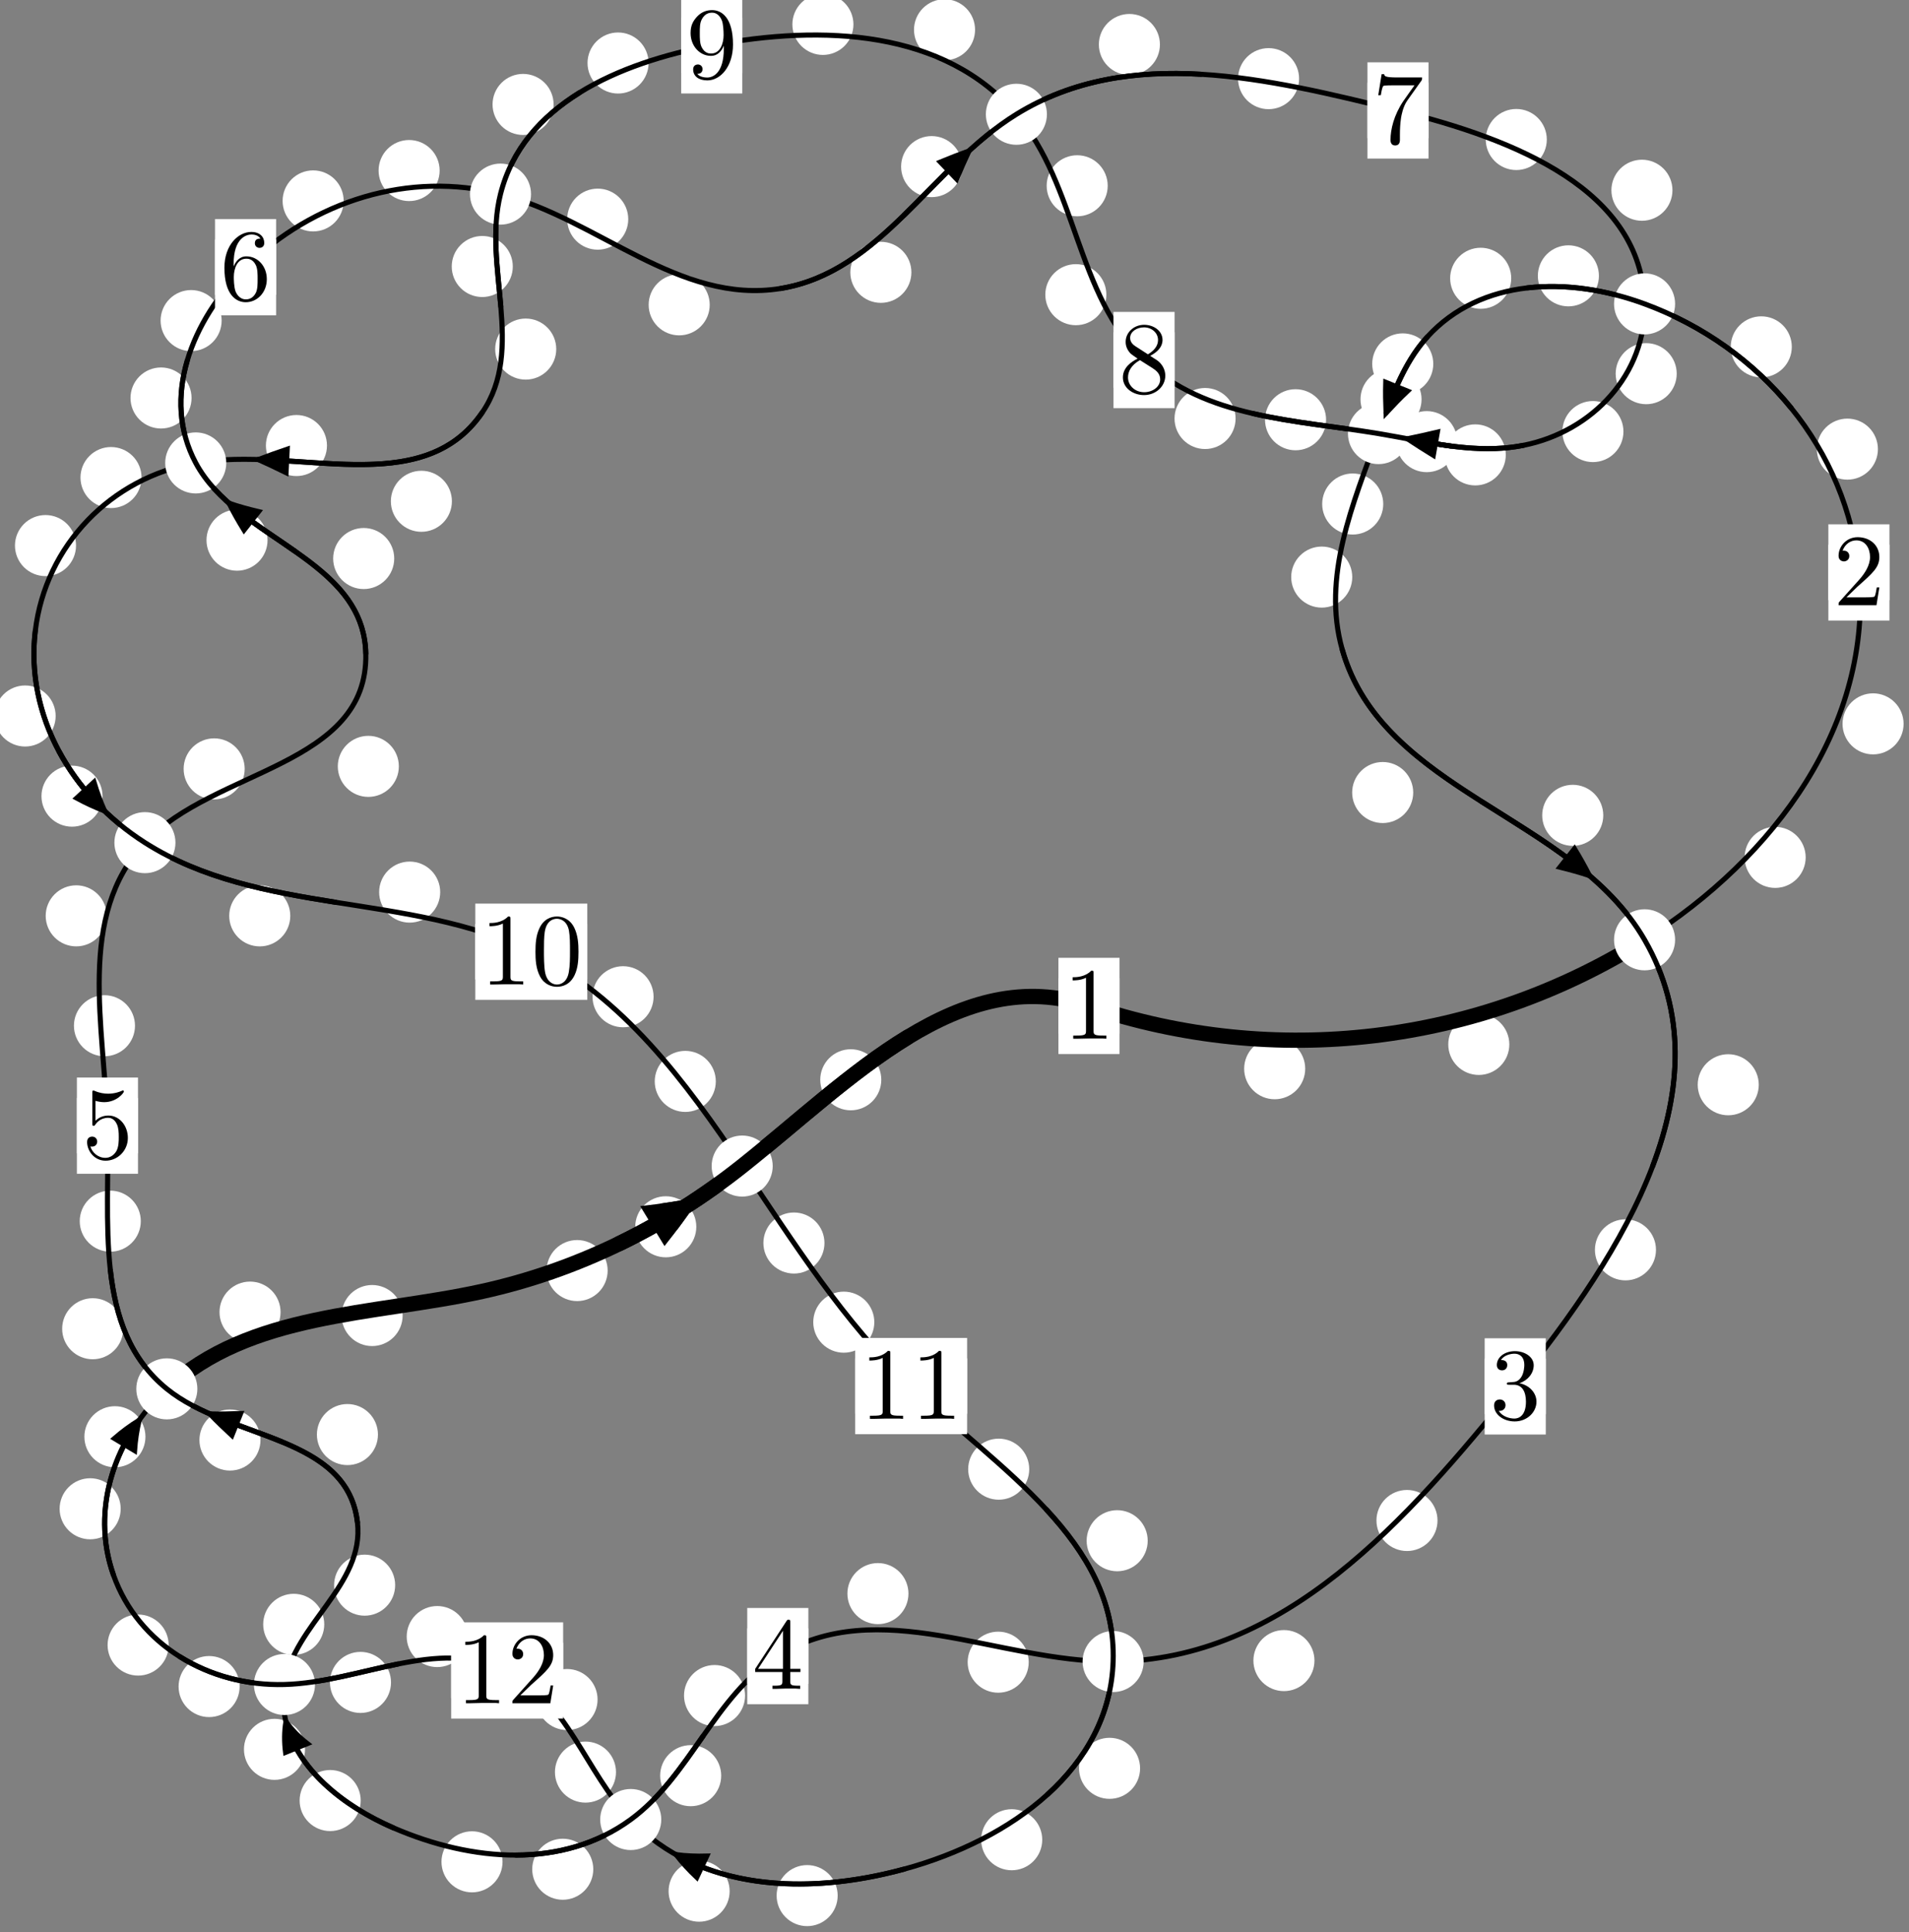 <?xml version="1.0"?>
<!-- Created by MetaPost 1.999 on 2021.07.06:0010 -->
<svg version="1.1" xmlns="http://www.w3.org/2000/svg" xmlns:xlink="http://www.w3.org/1999/xlink" width="186.887" height="189.155" viewBox="0 0 186.887 189.155">
<rect x="0" y="0" width="186.887" height="189.155" fill="#808080" stroke="none"/>
<!-- Original BoundingBox: -161.529099 -96.555176 25.357697 92.600098 -->
  <defs>
    <g transform="scale(0.01,0.01)" id="GLYPHcmr10_48">
      <path style="fill-rule: evenodd;" d="M460 -320C460 -400,455 -480,420 -554C374 -650,292 -666,250 -666C190 -666,117 -640,76 -547C44 -478,39 -400,39 -320C39 -245,43 -155,84 -79C127 2,200 22,249 22C303 22,379 1,423 -94C455 -163,460 -241,460 -320M249 -0C210 -0,151 -25,133 -121C122 -181,122 -273,122 -332C122 -396,122 -462,130 -516C149 -635,224 -644,249 -644C282 -644,348 -626,367 -527C377 -471,377 -395,377 -332C377 -257,377 -189,366 -125C351 -30,294 -0,249 -0"></path>
    </g>
    <g transform="scale(0.01,0.01)" id="GLYPHcmr10_49">
      <path style="fill-rule: evenodd;" d="M294 -640C294 -664,294 -666,271 -666C209 -602,121 -602,89 -602L89 -571C109 -571,168 -571,220 -597L220 -79C220 -43,217 -31,127 -31L95 -31L95 -0L257 -0L130 -3L217 -3L257 -3L297 -3L384 -3L419 -0L419 -31L387 -31C297 -31,294 -42,294 -79"></path>
    </g>
    <g transform="scale(0.01,0.01)" id="GLYPHcmr10_50">
      <path style="fill-rule: evenodd;" d="M127 -77L233 -180C389 -318,449 -372,449 -472C449 -586,359 -666,237 -666C124 -666,50 -574,50 -485C50 -429,100 -429,103 -429C120 -429,155 -441,155 -482C155 -508,137 -534,102 -534C94 -534,92 -534,89 -533C112 -598,166 -635,224 -635C315 -635,358 -554,358 -472C358 -392,308 -313,253 -251L61 -37C50 -26,50 -24,50 -0L421 -0L449 -174L424 -174C419 -144,412 -100,402 -85C395 -77,329 -77,307 -77"></path>
    </g>
    <g transform="scale(0.01,0.01)" id="GLYPHcmr10_51">
      <path style="fill-rule: evenodd;" d="M290 -352C372 -379,430 -449,430 -528C430 -610,342 -666,246 -666C145 -666,69 -606,69 -530C69 -497,91 -478,120 -478C151 -478,171 -500,171 -529C171 -579,124 -579,109 -579C140 -628,206 -641,242 -641C283 -641,338 -619,338 -529C338 -517,336 -459,310 -415C280 -367,246 -364,221 -363C213 -362,189 -360,182 -360C174 -359,167 -358,167 -348C167 -337,174 -337,191 -337L235 -337C317 -337,354 -269,354 -171C354 -35,285 -6,241 -6C198 -6,123 -23,88 -82C123 -77,154 -99,154 -137C154 -173,127 -193,98 -193C74 -193,42 -179,42 -135C42 -44,135 22,244 22C366 22,457 -69,457 -171C457 -253,394 -331,290 -352"></path>
    </g>
    <g transform="scale(0.01,0.01)" id="GLYPHcmr10_52">
      <path style="fill-rule: evenodd;" d="M294 -165L294 -78C294 -42,292 -31,218 -31L197 -31L197 -0L332 -0L238 -3L290 -3L332 -3L374 -3L427 -3L468 -0L468 -31L447 -31C373 -31,371 -42,371 -78L371 -165L471 -165L471 -196L371 -196L371 -651C371 -671,371 -677,355 -677C346 -677,343 -677,335 -665L28 -196L28 -165M300 -196L56 -196L300 -569"></path>
    </g>
    <g transform="scale(0.01,0.01)" id="GLYPHcmr10_53">
      <path style="fill-rule: evenodd;" d="M449 -201C449 -320,367 -420,259 -420C211 -420,168 -404,132 -369L132 -564C152 -558,185 -551,217 -551C340 -551,410 -642,410 -655C410 -661,407 -666,400 -666C399 -666,397 -666,392 -663C372 -654,323 -634,256 -634C216 -634,170 -641,123 -662C115 -665,113 -665,111 -665C101 -665,101 -657,101 -641L101 -345C101 -327,101 -319,115 -319C122 -319,124 -322,128 -328C139 -344,176 -398,257 -398C309 -398,334 -352,342 -334C358 -297,360 -258,360 -208C360 -173,360 -113,336 -71C312 -32,275 -6,229 -6C156 -6,99 -59,82 -118C85 -117,88 -116,99 -116C132 -116,149 -141,149 -165C149 -189,132 -214,99 -214C85 -214,50 -207,50 -161C50 -75,119 22,231 22C347 22,449 -74,449 -201"></path>
    </g>
    <g transform="scale(0.01,0.01)" id="GLYPHcmr10_54">
      <path style="fill-rule: evenodd;" d="M132 -328L132 -352C132 -605,256 -641,307 -641C331 -641,373 -635,395 -601C380 -601,340 -601,340 -556C340 -525,364 -510,386 -510C402 -510,432 -519,432 -558C432 -618,388 -666,305 -666C177 -666,42 -537,42 -316C42 -49,158 22,251 22C362 22,457 -72,457 -204C457 -331,368 -427,257 -427C189 -427,152 -376,132 -328M251 -6C188 -6,158 -66,152 -81C134 -128,134 -208,134 -226C134 -304,166 -404,256 -404C272 -404,318 -404,349 -342C367 -305,367 -254,367 -205C367 -157,367 -107,350 -71C320 -11,274 -6,251 -6"></path>
    </g>
    <g transform="scale(0.01,0.01)" id="GLYPHcmr10_55">
      <path style="fill-rule: evenodd;" d="M476 -609C485 -621,485 -623,485 -644L242 -644C120 -644,118 -657,114 -676L89 -676L56 -470L81 -470C84 -486,93 -549,106 -561C113 -567,191 -567,204 -567L411 -567C400 -551,321 -442,299 -409C209 -274,176 -135,176 -33C176 -23,176 22,222 22C268 22,268 -23,268 -33L268 -84C268 -139,271 -194,279 -248C283 -271,297 -357,341 -419"></path>
    </g>
    <g transform="scale(0.01,0.01)" id="GLYPHcmr10_56">
      <path style="fill-rule: evenodd;" d="M163 -457C117 -487,113 -521,113 -538C113 -599,178 -641,249 -641C322 -641,386 -589,386 -517C386 -460,347 -412,287 -377M309 -362C381 -399,430 -451,430 -517C430 -609,341 -666,250 -666C150 -666,69 -592,69 -499C69 -481,71 -436,113 -389C124 -377,161 -352,186 -335C128 -306,42 -250,42 -151C42 -45,144 22,249 22C362 22,457 -61,457 -168C457 -204,446 -249,408 -291C389 -312,373 -322,309 -362M209 -320L332 -242C360 -223,407 -193,407 -132C407 -58,332 -6,250 -6C164 -6,92 -68,92 -151C92 -209,124 -273,209 -320"></path>
    </g>
    <g transform="scale(0.01,0.01)" id="GLYPHcmr10_57">
      <path style="fill-rule: evenodd;" d="M367 -318L367 -286C367 -52,263 -6,205 -6C188 -6,134 -8,107 -42C151 -42,159 -71,159 -88C159 -119,135 -134,113 -134C97 -134,67 -125,67 -86C67 -19,121 22,206 22C335 22,457 -114,457 -329C457 -598,342 -666,253 -666C198 -666,149 -648,106 -603C65 -558,42 -516,42 -441C42 -316,130 -218,242 -218C303 -218,344 -260,367 -318M243 -241C227 -241,181 -241,150 -304C132 -341,132 -391,132 -440C132 -494,132 -541,153 -578C180 -628,218 -641,253 -641C299 -641,332 -607,349 -562C361 -530,365 -467,365 -421C365 -338,331 -241,243 -241"></path>
    </g>
  </defs>
  <path d="M127.778 104.621C127.778 103.828,127.463 103.068,126.902 102.508C126.342 101.947,125.582 101.632,124.789 101.632C123.996 101.632,123.236 101.947,122.676 102.508C122.115 103.068,121.8 103.828,121.8 104.621C121.8 105.414,122.115 106.174,122.676 106.734C123.236 107.295,123.996 107.61,124.789 107.61C125.582 107.61,126.342 107.295,126.902 106.734C127.463 106.174,127.778 105.414,127.778 104.621Z" style="fill: rgb(100%,100%,100%);stroke: none;"></path>
  <path d="M109.598 98.475C109.598 97.682,109.283 96.922,108.722 96.361C108.162 95.801,107.402 95.486,106.609 95.486C105.816 95.486,105.056 95.801,104.496 96.361C103.935 96.922,103.62 97.682,103.62 98.475C103.62 99.267,103.935 100.027,104.496 100.588C105.056 101.148,105.816 101.463,106.609 101.463C107.402 101.463,108.162 101.148,108.722 100.588C109.283 100.027,109.598 99.267,109.598 98.475Z" style="fill: rgb(100%,100%,100%);stroke: none;"></path>
  <path d="M176.772 83.932C176.772 83.139,176.457 82.379,175.897 81.819C175.336 81.258,174.576 80.943,173.784 80.943C172.991 80.943,172.231 81.258,171.67 81.819C171.11 82.379,170.795 83.139,170.795 83.932C170.795 84.725,171.11 85.485,171.67 86.045C172.231 86.606,172.991 86.921,173.784 86.921C174.576 86.921,175.336 86.606,175.897 86.045C176.457 85.485,176.772 84.725,176.772 83.932Z" style="fill: rgb(100%,100%,100%);stroke: none;"></path>
  <path d="M147.76 102.242C147.76 101.45,147.445 100.69,146.884 100.129C146.324 99.569,145.564 99.254,144.771 99.254C143.978 99.254,143.218 99.569,142.658 100.129C142.097 100.69,141.782 101.45,141.782 102.242C141.782 103.035,142.097 103.795,142.658 104.356C143.218 104.916,143.978 105.231,144.771 105.231C145.564 105.231,146.324 104.916,146.884 104.356C147.445 103.795,147.76 103.035,147.76 102.242Z" style="fill: rgb(100%,100%,100%);stroke: none;"></path>
  <path d="M183.844 43.967C183.844 43.175,183.529 42.415,182.969 41.854C182.408 41.294,181.648 40.979,180.856 40.979C180.063 40.979,179.303 41.294,178.742 41.854C178.182 42.415,177.867 43.175,177.867 43.967C177.867 44.76,178.182 45.52,178.742 46.081C179.303 46.641,180.063 46.956,180.856 46.956C181.648 46.956,182.408 46.641,182.969 46.081C183.529 45.52,183.844 44.76,183.844 43.967Z" style="fill: rgb(100%,100%,100%);stroke: none;"></path>
  <path d="M186.358 70.861C186.358 70.069,186.043 69.309,185.482 68.748C184.922 68.188,184.162 67.873,183.369 67.873C182.576 67.873,181.816 68.188,181.256 68.748C180.695 69.309,180.38 70.069,180.38 70.861C180.38 71.654,180.695 72.414,181.256 72.975C181.816 73.535,182.576 73.85,183.369 73.85C184.162 73.85,184.922 73.535,185.482 72.975C186.043 72.414,186.358 71.654,186.358 70.861Z" style="fill: rgb(100%,100%,100%);stroke: none;"></path>
  <path d="M156.531 27.003C156.531 26.21,156.216 25.45,155.655 24.889C155.095 24.329,154.335 24.014,153.542 24.014C152.749 24.014,151.989 24.329,151.429 24.889C150.868 25.45,150.553 26.21,150.553 27.003C150.553 27.795,150.868 28.556,151.429 29.116C151.989 29.677,152.749 29.991,153.542 29.991C154.335 29.991,155.095 29.677,155.655 29.116C156.216 28.556,156.531 27.795,156.531 27.003Z" style="fill: rgb(100%,100%,100%);stroke: none;"></path>
  <path d="M175.414 33.955C175.414 33.162,175.099 32.402,174.539 31.841C173.978 31.281,173.218 30.966,172.425 30.966C171.633 30.966,170.872 31.281,170.312 31.841C169.751 32.402,169.437 33.162,169.437 33.955C169.437 34.747,169.751 35.507,170.312 36.068C170.872 36.628,171.633 36.943,172.425 36.943C173.218 36.943,173.978 36.628,174.539 36.068C175.099 35.507,175.414 34.747,175.414 33.955Z" style="fill: rgb(100%,100%,100%);stroke: none;"></path>
  <path d="M140.315 35.623C140.315 34.831,140 34.07,139.439 33.51C138.879 32.949,138.119 32.634,137.326 32.634C136.533 32.634,135.773 32.949,135.213 33.51C134.652 34.07,134.337 34.831,134.337 35.623C134.337 36.416,134.652 37.176,135.213 37.737C135.773 38.297,136.533 38.612,137.326 38.612C138.119 38.612,138.879 38.297,139.439 37.737C140 37.176,140.315 36.416,140.315 35.623Z" style="fill: rgb(100%,100%,100%);stroke: none;"></path>
  <path d="M147.944 27.241C147.944 26.449,147.629 25.689,147.069 25.128C146.508 24.568,145.748 24.253,144.955 24.253C144.163 24.253,143.402 24.568,142.842 25.128C142.281 25.689,141.967 26.449,141.967 27.241C141.967 28.034,142.281 28.794,142.842 29.355C143.402 29.915,144.163 30.23,144.955 30.23C145.748 30.23,146.508 29.915,147.069 29.355C147.629 28.794,147.944 28.034,147.944 27.241Z" style="fill: rgb(100%,100%,100%);stroke: none;"></path>
  <path d="M135.417 49.339C135.417 48.546,135.102 47.786,134.542 47.226C133.981 46.665,133.221 46.35,132.428 46.35C131.636 46.35,130.875 46.665,130.315 47.226C129.754 47.786,129.439 48.546,129.439 49.339C129.439 50.132,129.754 50.892,130.315 51.452C130.875 52.013,131.636 52.328,132.428 52.328C133.221 52.328,133.981 52.013,134.542 51.452C135.102 50.892,135.417 50.132,135.417 49.339Z" style="fill: rgb(100%,100%,100%);stroke: none;"></path>
  <path d="M139.167 39.092C139.167 38.299,138.852 37.539,138.292 36.979C137.731 36.418,136.971 36.103,136.178 36.103C135.386 36.103,134.625 36.418,134.065 36.979C133.504 37.539,133.19 38.299,133.19 39.092C133.19 39.885,133.504 40.645,134.065 41.205C134.625 41.766,135.386 42.081,136.178 42.081C136.971 42.081,137.731 41.766,138.292 41.205C138.852 40.645,139.167 39.885,139.167 39.092Z" style="fill: rgb(100%,100%,100%);stroke: none;"></path>
  <path d="M138.351 77.583C138.351 76.791,138.036 76.03,137.476 75.47C136.916 74.909,136.155 74.595,135.363 74.595C134.57 74.595,133.81 74.909,133.249 75.47C132.689 76.03,132.374 76.791,132.374 77.583C132.374 78.376,132.689 79.136,133.249 79.697C133.81 80.257,134.57 80.572,135.363 80.572C136.155 80.572,136.916 80.257,137.476 79.697C138.036 79.136,138.351 78.376,138.351 77.583Z" style="fill: rgb(100%,100%,100%);stroke: none;"></path>
  <path d="M132.383 56.493C132.383 55.7,132.068 54.94,131.508 54.38C130.948 53.819,130.187 53.504,129.395 53.504C128.602 53.504,127.842 53.819,127.281 54.38C126.721 54.94,126.406 55.7,126.406 56.493C126.406 57.286,126.721 58.046,127.281 58.606C127.842 59.167,128.602 59.482,129.395 59.482C130.187 59.482,130.948 59.167,131.508 58.606C132.068 58.046,132.383 57.286,132.383 56.493Z" style="fill: rgb(100%,100%,100%);stroke: none;"></path>
  <path d="M172.179 106.19C172.179 105.398,171.864 104.638,171.304 104.077C170.743 103.517,169.983 103.202,169.19 103.202C168.398 103.202,167.638 103.517,167.077 104.077C166.517 104.638,166.202 105.398,166.202 106.19C166.202 106.983,166.517 107.743,167.077 108.304C167.638 108.864,168.398 109.179,169.19 109.179C169.983 109.179,170.743 108.864,171.304 108.304C171.864 107.743,172.179 106.983,172.179 106.19Z" style="fill: rgb(100%,100%,100%);stroke: none;"></path>
  <path d="M156.957 79.816C156.957 79.023,156.642 78.263,156.081 77.703C155.521 77.142,154.76 76.827,153.968 76.827C153.175 76.827,152.415 77.142,151.854 77.703C151.294 78.263,150.979 79.023,150.979 79.816C150.979 80.609,151.294 81.369,151.854 81.929C152.415 82.49,153.175 82.805,153.968 82.805C154.76 82.805,155.521 82.49,156.081 81.929C156.642 81.369,156.957 80.609,156.957 79.816Z" style="fill: rgb(100%,100%,100%);stroke: none;"></path>
  <path d="M140.729 148.846C140.729 148.053,140.414 147.293,139.854 146.732C139.293 146.172,138.533 145.857,137.74 145.857C136.948 145.857,136.187 146.172,135.627 146.732C135.066 147.293,134.752 148.053,134.752 148.846C134.752 149.638,135.066 150.398,135.627 150.959C136.187 151.519,136.948 151.834,137.74 151.834C138.533 151.834,139.293 151.519,139.854 150.959C140.414 150.398,140.729 149.638,140.729 148.846Z" style="fill: rgb(100%,100%,100%);stroke: none;"></path>
  <path d="M162.117 122.351C162.117 121.559,161.802 120.799,161.242 120.238C160.681 119.678,159.921 119.363,159.129 119.363C158.336 119.363,157.576 119.678,157.015 120.238C156.455 120.799,156.14 121.559,156.14 122.351C156.14 123.144,156.455 123.904,157.015 124.465C157.576 125.025,158.336 125.34,159.129 125.34C159.921 125.34,160.681 125.025,161.242 124.465C161.802 123.904,162.117 123.144,162.117 122.351Z" style="fill: rgb(100%,100%,100%);stroke: none;"></path>
  <path d="M100.71 162.716C100.71 161.924,100.395 161.163,99.834 160.603C99.274 160.043,98.514 159.728,97.721 159.728C96.928 159.728,96.168 160.043,95.608 160.603C95.047 161.163,94.732 161.924,94.732 162.716C94.732 163.509,95.047 164.269,95.608 164.83C96.168 165.39,96.928 165.705,97.721 165.705C98.514 165.705,99.274 165.39,99.834 164.83C100.395 164.269,100.71 163.509,100.71 162.716Z" style="fill: rgb(100%,100%,100%);stroke: none;"></path>
  <path d="M128.683 162.56C128.683 161.768,128.368 161.008,127.808 160.447C127.247 159.887,126.487 159.572,125.694 159.572C124.902 159.572,124.142 159.887,123.581 160.447C123.021 161.008,122.706 161.768,122.706 162.56C122.706 163.353,123.021 164.113,123.581 164.674C124.142 165.234,124.902 165.549,125.694 165.549C126.487 165.549,127.247 165.234,127.808 164.674C128.368 164.113,128.683 163.353,128.683 162.56Z" style="fill: rgb(100%,100%,100%);stroke: none;"></path>
  <path d="M72.941 165.983C72.941 165.19,72.626 164.43,72.066 163.87C71.506 163.309,70.745 162.994,69.953 162.994C69.16 162.994,68.4 163.309,67.839 163.87C67.279 164.43,66.964 165.19,66.964 165.983C66.964 166.776,67.279 167.536,67.839 168.096C68.4 168.657,69.16 168.972,69.953 168.972C70.745 168.972,71.506 168.657,72.066 168.096C72.626 167.536,72.941 166.776,72.941 165.983Z" style="fill: rgb(100%,100%,100%);stroke: none;"></path>
  <path d="M88.936 156.003C88.936 155.21,88.621 154.45,88.061 153.89C87.5 153.329,86.74 153.014,85.947 153.014C85.155 153.014,84.395 153.329,83.834 153.89C83.274 154.45,82.959 155.21,82.959 156.003C82.959 156.796,83.274 157.556,83.834 158.116C84.395 158.677,85.155 158.992,85.947 158.992C86.74 158.992,87.5 158.677,88.061 158.116C88.621 157.556,88.936 156.796,88.936 156.003Z" style="fill: rgb(100%,100%,100%);stroke: none;"></path>
  <path d="M58.081 182.986C58.081 182.193,57.767 181.433,57.206 180.872C56.646 180.312,55.885 179.997,55.093 179.997C54.3 179.997,53.54 180.312,52.979 180.872C52.419 181.433,52.104 182.193,52.104 182.986C52.104 183.778,52.419 184.538,52.979 185.099C53.54 185.659,54.3 185.974,55.093 185.974C55.885 185.974,56.646 185.659,57.206 185.099C57.767 184.538,58.081 183.778,58.081 182.986Z" style="fill: rgb(100%,100%,100%);stroke: none;"></path>
  <path d="M70.604 173.827C70.604 173.034,70.289 172.274,69.729 171.714C69.168 171.153,68.408 170.838,67.615 170.838C66.823 170.838,66.063 171.153,65.502 171.714C64.942 172.274,64.627 173.034,64.627 173.827C64.627 174.62,64.942 175.38,65.502 175.94C66.063 176.501,66.823 176.816,67.615 176.816C68.408 176.816,69.168 176.501,69.729 175.94C70.289 175.38,70.604 174.62,70.604 173.827Z" style="fill: rgb(100%,100%,100%);stroke: none;"></path>
  <path d="M35.311 176.261C35.311 175.468,34.996 174.708,34.436 174.148C33.875 173.587,33.115 173.272,32.322 173.272C31.53 173.272,30.769 173.587,30.209 174.148C29.648 174.708,29.333 175.468,29.333 176.261C29.333 177.054,29.648 177.814,30.209 178.374C30.769 178.935,31.53 179.25,32.322 179.25C33.115 179.25,33.875 178.935,34.436 178.374C34.996 177.814,35.311 177.054,35.311 176.261Z" style="fill: rgb(100%,100%,100%);stroke: none;"></path>
  <path d="M49.197 182.26C49.197 181.467,48.883 180.707,48.322 180.147C47.762 179.586,47.001 179.271,46.209 179.271C45.416 179.271,44.656 179.586,44.095 180.147C43.535 180.707,43.22 181.467,43.22 182.26C43.22 183.053,43.535 183.813,44.095 184.373C44.656 184.934,45.416 185.249,46.209 185.249C47.001 185.249,47.762 184.934,48.322 184.373C48.883 183.813,49.197 183.053,49.197 182.26Z" style="fill: rgb(100%,100%,100%);stroke: none;"></path>
  <path d="M31.744 159.011C31.744 158.218,31.429 157.458,30.868 156.898C30.308 156.337,29.547 156.022,28.755 156.022C27.962 156.022,27.202 156.337,26.641 156.898C26.081 157.458,25.766 158.218,25.766 159.011C25.766 159.804,26.081 160.564,26.641 161.124C27.202 161.685,27.962 162,28.755 162C29.547 162,30.308 161.685,30.868 161.124C31.429 160.564,31.744 159.804,31.744 159.011Z" style="fill: rgb(100%,100%,100%);stroke: none;"></path>
  <path d="M29.861 171.249C29.861 170.456,29.546 169.696,28.985 169.135C28.425 168.575,27.665 168.26,26.872 168.26C26.079 168.26,25.319 168.575,24.759 169.135C24.198 169.696,23.883 170.456,23.883 171.249C23.883 172.041,24.198 172.801,24.759 173.362C25.319 173.922,26.079 174.237,26.872 174.237C27.665 174.237,28.425 173.922,28.985 173.362C29.546 172.801,29.861 172.041,29.861 171.249Z" style="fill: rgb(100%,100%,100%);stroke: none;"></path>
  <path d="M37 140.434C37 139.642,36.685 138.881,36.125 138.321C35.564 137.761,34.804 137.446,34.011 137.446C33.219 137.446,32.458 137.761,31.898 138.321C31.338 138.881,31.023 139.642,31.023 140.434C31.023 141.227,31.338 141.987,31.898 142.548C32.458 143.108,33.219 143.423,34.011 143.423C34.804 143.423,35.564 143.108,36.125 142.548C36.685 141.987,37 141.227,37 140.434Z" style="fill: rgb(100%,100%,100%);stroke: none;"></path>
  <path d="M38.686 155.177C38.686 154.384,38.371 153.624,37.81 153.063C37.25 152.503,36.49 152.188,35.697 152.188C34.904 152.188,34.144 152.503,33.584 153.063C33.023 153.624,32.708 154.384,32.708 155.177C32.708 155.969,33.023 156.729,33.584 157.29C34.144 157.85,34.904 158.165,35.697 158.165C36.49 158.165,37.25 157.85,37.81 157.29C38.371 156.729,38.686 155.969,38.686 155.177Z" style="fill: rgb(100%,100%,100%);stroke: none;"></path>
  <path d="M12.064 130.075C12.064 129.282,11.749 128.522,11.188 127.961C10.628 127.401,9.868 127.086,9.075 127.086C8.282 127.086,7.522 127.401,6.962 127.961C6.401 128.522,6.086 129.282,6.086 130.075C6.086 130.867,6.401 131.627,6.962 132.188C7.522 132.748,8.282 133.063,9.075 133.063C9.868 133.063,10.628 132.748,11.188 132.188C11.749 131.627,12.064 130.867,12.064 130.075Z" style="fill: rgb(100%,100%,100%);stroke: none;"></path>
  <path d="M25.501 140.971C25.501 140.178,25.186 139.418,24.626 138.857C24.065 138.297,23.305 137.982,22.512 137.982C21.72 137.982,20.96 138.297,20.399 138.857C19.839 139.418,19.524 140.178,19.524 140.971C19.524 141.763,19.839 142.523,20.399 143.084C20.96 143.644,21.72 143.959,22.512 143.959C23.305 143.959,24.065 143.644,24.626 143.084C25.186 142.523,25.501 141.763,25.501 140.971Z" style="fill: rgb(100%,100%,100%);stroke: none;"></path>
  <path d="M13.216 100.412C13.216 99.62,12.901 98.86,12.341 98.299C11.78 97.739,11.02 97.424,10.227 97.424C9.434 97.424,8.674 97.739,8.114 98.299C7.553 98.86,7.238 99.62,7.238 100.412C7.238 101.205,7.553 101.965,8.114 102.526C8.674 103.086,9.434 103.401,10.227 103.401C11.02 103.401,11.78 103.086,12.341 102.526C12.901 101.965,13.216 101.205,13.216 100.412Z" style="fill: rgb(100%,100%,100%);stroke: none;"></path>
  <path d="M13.784 119.545C13.784 118.752,13.469 117.992,12.908 117.431C12.348 116.871,11.588 116.556,10.795 116.556C10.002 116.556,9.242 116.871,8.682 117.431C8.121 117.992,7.806 118.752,7.806 119.545C7.806 120.337,8.121 121.098,8.682 121.658C9.242 122.218,10.002 122.533,10.795 122.533C11.588 122.533,12.348 122.218,12.908 121.658C13.469 121.098,13.784 120.337,13.784 119.545Z" style="fill: rgb(100%,100%,100%);stroke: none;"></path>
  <path d="M23.954 75.268C23.954 74.476,23.639 73.715,23.079 73.155C22.518 72.595,21.758 72.28,20.966 72.28C20.173 72.28,19.413 72.595,18.852 73.155C18.292 73.715,17.977 74.476,17.977 75.268C17.977 76.061,18.292 76.821,18.852 77.382C19.413 77.942,20.173 78.257,20.966 78.257C21.758 78.257,22.518 77.942,23.079 77.382C23.639 76.821,23.954 76.061,23.954 75.268Z" style="fill: rgb(100%,100%,100%);stroke: none;"></path>
  <path d="M10.451 89.655C10.451 88.862,10.136 88.102,9.575 87.542C9.015 86.981,8.255 86.666,7.462 86.666C6.669 86.666,5.909 86.981,5.349 87.542C4.788 88.102,4.473 88.862,4.473 89.655C4.473 90.448,4.788 91.208,5.349 91.768C5.909 92.329,6.669 92.644,7.462 92.644C8.255 92.644,9.015 92.329,9.575 91.768C10.136 91.208,10.451 90.448,10.451 89.655Z" style="fill: rgb(100%,100%,100%);stroke: none;"></path>
  <path d="M38.594 54.676C38.594 53.883,38.279 53.123,37.719 52.562C37.158 52.002,36.398 51.687,35.605 51.687C34.813 51.687,34.052 52.002,33.492 52.562C32.931 53.123,32.617 53.883,32.617 54.676C32.617 55.468,32.931 56.229,33.492 56.789C34.052 57.35,34.813 57.665,35.605 57.665C36.398 57.665,37.158 57.35,37.719 56.789C38.279 56.229,38.594 55.468,38.594 54.676Z" style="fill: rgb(100%,100%,100%);stroke: none;"></path>
  <path d="M39.047 75.023C39.047 74.231,38.732 73.47,38.172 72.91C37.611 72.349,36.851 72.034,36.058 72.034C35.266 72.034,34.505 72.349,33.945 72.91C33.384 73.47,33.07 74.231,33.07 75.023C33.07 75.816,33.384 76.576,33.945 77.137C34.505 77.697,35.266 78.012,36.058 78.012C36.851 78.012,37.611 77.697,38.172 77.137C38.732 76.576,39.047 75.816,39.047 75.023Z" style="fill: rgb(100%,100%,100%);stroke: none;"></path>
  <path d="M18.753 38.961C18.753 38.168,18.438 37.408,17.878 36.847C17.317 36.287,16.557 35.972,15.765 35.972C14.972 35.972,14.212 36.287,13.651 36.847C13.091 37.408,12.776 38.168,12.776 38.961C12.776 39.753,13.091 40.514,13.651 41.074C14.212 41.635,14.972 41.949,15.765 41.949C16.557 41.949,17.317 41.635,17.878 41.074C18.438 40.514,18.753 39.753,18.753 38.961Z" style="fill: rgb(100%,100%,100%);stroke: none;"></path>
  <path d="M26.192 52.879C26.192 52.086,25.877 51.326,25.317 50.766C24.756 50.205,23.996 49.89,23.204 49.89C22.411 49.89,21.651 50.205,21.09 50.766C20.53 51.326,20.215 52.086,20.215 52.879C20.215 53.672,20.53 54.432,21.09 54.992C21.651 55.553,22.411 55.868,23.204 55.868C23.996 55.868,24.756 55.553,25.317 54.992C25.877 54.432,26.192 53.672,26.192 52.879Z" style="fill: rgb(100%,100%,100%);stroke: none;"></path>
  <path d="M33.645 19.668C33.645 18.875,33.33 18.115,32.769 17.554C32.209 16.994,31.449 16.679,30.656 16.679C29.863 16.679,29.103 16.994,28.543 17.554C27.982 18.115,27.667 18.875,27.667 19.668C27.667 20.46,27.982 21.221,28.543 21.781C29.103 22.341,29.863 22.656,30.656 22.656C31.449 22.656,32.209 22.341,32.769 21.781C33.33 21.221,33.645 20.46,33.645 19.668Z" style="fill: rgb(100%,100%,100%);stroke: none;"></path>
  <path d="M21.7 31.383C21.7 30.59,21.385 29.83,20.824 29.27C20.264 28.709,19.504 28.394,18.711 28.394C17.918 28.394,17.158 28.709,16.598 29.27C16.037 29.83,15.722 30.59,15.722 31.383C15.722 32.176,16.037 32.936,16.598 33.496C17.158 34.057,17.918 34.372,18.711 34.372C19.504 34.372,20.264 34.057,20.824 33.496C21.385 32.936,21.7 32.176,21.7 31.383Z" style="fill: rgb(100%,100%,100%);stroke: none;"></path>
  <path d="M61.504 21.454C61.504 20.662,61.189 19.902,60.629 19.341C60.068 18.781,59.308 18.466,58.515 18.466C57.723 18.466,56.962 18.781,56.402 19.341C55.842 19.902,55.527 20.662,55.527 21.454C55.527 22.247,55.842 23.007,56.402 23.568C56.962 24.128,57.723 24.443,58.515 24.443C59.308 24.443,60.068 24.128,60.629 23.568C61.189 23.007,61.504 22.247,61.504 21.454Z" style="fill: rgb(100%,100%,100%);stroke: none;"></path>
  <path d="M43.04 16.695C43.04 15.903,42.725 15.142,42.165 14.582C41.604 14.021,40.844 13.706,40.052 13.706C39.259 13.706,38.499 14.021,37.938 14.582C37.378 15.142,37.063 15.903,37.063 16.695C37.063 17.488,37.378 18.248,37.938 18.809C38.499 19.369,39.259 19.684,40.052 19.684C40.844 19.684,41.604 19.369,42.165 18.809C42.725 18.248,43.04 17.488,43.04 16.695Z" style="fill: rgb(100%,100%,100%);stroke: none;"></path>
  <path d="M89.224 26.66C89.224 25.867,88.909 25.107,88.348 24.546C87.788 23.986,87.028 23.671,86.235 23.671C85.442 23.671,84.682 23.986,84.122 24.546C83.561 25.107,83.246 25.867,83.246 26.66C83.246 27.452,83.561 28.212,84.122 28.773C84.682 29.333,85.442 29.648,86.235 29.648C87.028 29.648,87.788 29.333,88.348 28.773C88.909 28.212,89.224 27.452,89.224 26.66Z" style="fill: rgb(100%,100%,100%);stroke: none;"></path>
  <path d="M69.48 29.841C69.48 29.048,69.165 28.288,68.604 27.727C68.044 27.167,67.284 26.852,66.491 26.852C65.698 26.852,64.938 27.167,64.378 27.727C63.817 28.288,63.502 29.048,63.502 29.841C63.502 30.633,63.817 31.394,64.378 31.954C64.938 32.515,65.698 32.829,66.491 32.829C67.284 32.829,68.044 32.515,68.604 31.954C69.165 31.394,69.48 30.633,69.48 29.841Z" style="fill: rgb(100%,100%,100%);stroke: none;"></path>
  <path d="M113.554 4.356C113.554 3.563,113.239 2.803,112.678 2.243C112.118 1.682,111.358 1.367,110.565 1.367C109.772 1.367,109.012 1.682,108.452 2.243C107.891 2.803,107.576 3.563,107.576 4.356C107.576 5.149,107.891 5.909,108.452 6.469C109.012 7.03,109.772 7.345,110.565 7.345C111.358 7.345,112.118 7.03,112.678 6.469C113.239 5.909,113.554 5.149,113.554 4.356Z" style="fill: rgb(100%,100%,100%);stroke: none;"></path>
  <path d="M94.194 16.31C94.194 15.517,93.88 14.757,93.319 14.197C92.759 13.636,91.998 13.321,91.206 13.321C90.413 13.321,89.653 13.636,89.092 14.197C88.532 14.757,88.217 15.517,88.217 16.31C88.217 17.103,88.532 17.863,89.092 18.423C89.653 18.984,90.413 19.299,91.206 19.299C91.998 19.299,92.759 18.984,93.319 18.423C93.88 17.863,94.194 17.103,94.194 16.31Z" style="fill: rgb(100%,100%,100%);stroke: none;"></path>
  <path d="M151.429 13.657C151.429 12.864,151.114 12.104,150.554 11.544C149.994 10.983,149.233 10.668,148.441 10.668C147.648 10.668,146.888 10.983,146.327 11.544C145.767 12.104,145.452 12.864,145.452 13.657C145.452 14.45,145.767 15.21,146.327 15.77C146.888 16.331,147.648 16.646,148.441 16.646C149.233 16.646,149.994 16.331,150.554 15.77C151.114 15.21,151.429 14.45,151.429 13.657Z" style="fill: rgb(100%,100%,100%);stroke: none;"></path>
  <path d="M127.179 7.7C127.179 6.907,126.864 6.147,126.304 5.586C125.743 5.026,124.983 4.711,124.191 4.711C123.398 4.711,122.638 5.026,122.077 5.586C121.517 6.147,121.202 6.907,121.202 7.7C121.202 8.492,121.517 9.252,122.077 9.813C122.638 10.373,123.398 10.688,124.191 10.688C124.983 10.688,125.743 10.373,126.304 9.813C126.864 9.252,127.179 8.492,127.179 7.7Z" style="fill: rgb(100%,100%,100%);stroke: none;"></path>
  <path d="M164.147 36.58C164.147 35.788,163.832 35.028,163.272 34.467C162.712 33.907,161.951 33.592,161.159 33.592C160.366 33.592,159.606 33.907,159.045 34.467C158.485 35.028,158.17 35.788,158.17 36.58C158.17 37.373,158.485 38.133,159.045 38.694C159.606 39.254,160.366 39.569,161.159 39.569C161.951 39.569,162.712 39.254,163.272 38.694C163.832 38.133,164.147 37.373,164.147 36.58Z" style="fill: rgb(100%,100%,100%);stroke: none;"></path>
  <path d="M163.73 18.623C163.73 17.83,163.415 17.07,162.855 16.51C162.294 15.949,161.534 15.634,160.742 15.634C159.949 15.634,159.189 15.949,158.628 16.51C158.068 17.07,157.753 17.83,157.753 18.623C157.753 19.416,158.068 20.176,158.628 20.736C159.189 21.297,159.949 21.612,160.742 21.612C161.534 21.612,162.294 21.297,162.855 20.736C163.415 20.176,163.73 19.416,163.73 18.623Z" style="fill: rgb(100%,100%,100%);stroke: none;"></path>
  <path d="M147.413 44.531C147.413 43.738,147.098 42.978,146.537 42.417C145.977 41.857,145.217 41.542,144.424 41.542C143.631 41.542,142.871 41.857,142.311 42.417C141.75 42.978,141.435 43.738,141.435 44.531C141.435 45.323,141.75 46.084,142.311 46.644C142.871 47.204,143.631 47.519,144.424 47.519C145.217 47.519,145.977 47.204,146.537 46.644C147.098 46.084,147.413 45.323,147.413 44.531Z" style="fill: rgb(100%,100%,100%);stroke: none;"></path>
  <path d="M158.932 42.247C158.932 41.454,158.617 40.694,158.057 40.134C157.496 39.573,156.736 39.258,155.944 39.258C155.151 39.258,154.391 39.573,153.83 40.134C153.27 40.694,152.955 41.454,152.955 42.247C152.955 43.04,153.27 43.8,153.83 44.36C154.391 44.921,155.151 45.236,155.944 45.236C156.736 45.236,157.496 44.921,158.057 44.36C158.617 43.8,158.932 43.04,158.932 42.247Z" style="fill: rgb(100%,100%,100%);stroke: none;"></path>
  <path d="M129.821 41.09C129.821 40.298,129.506 39.538,128.945 38.977C128.385 38.417,127.625 38.102,126.832 38.102C126.039 38.102,125.279 38.417,124.719 38.977C124.158 39.538,123.843 40.298,123.843 41.09C123.843 41.883,124.158 42.643,124.719 43.204C125.279 43.764,126.039 44.079,126.832 44.079C127.625 44.079,128.385 43.764,128.945 43.204C129.506 42.643,129.821 41.883,129.821 41.09Z" style="fill: rgb(100%,100%,100%);stroke: none;"></path>
  <path d="M142.659 43.233C142.659 42.44,142.345 41.68,141.784 41.12C141.224 40.559,140.463 40.244,139.671 40.244C138.878 40.244,138.118 40.559,137.557 41.12C136.997 41.68,136.682 42.44,136.682 43.233C136.682 44.026,136.997 44.786,137.557 45.346C138.118 45.907,138.878 46.222,139.671 46.222C140.463 46.222,141.224 45.907,141.784 45.346C142.345 44.786,142.659 44.026,142.659 43.233Z" style="fill: rgb(100%,100%,100%);stroke: none;"></path>
  <path d="M108.311 28.847C108.311 28.054,107.996 27.294,107.436 26.734C106.875 26.173,106.115 25.858,105.322 25.858C104.53 25.858,103.77 26.173,103.209 26.734C102.649 27.294,102.334 28.054,102.334 28.847C102.334 29.64,102.649 30.4,103.209 30.96C103.77 31.521,104.53 31.836,105.322 31.836C106.115 31.836,106.875 31.521,107.436 30.96C107.996 30.4,108.311 29.64,108.311 28.847Z" style="fill: rgb(100%,100%,100%);stroke: none;"></path>
  <path d="M120.962 40.97C120.962 40.177,120.647 39.417,120.087 38.856C119.526 38.296,118.766 37.981,117.974 37.981C117.181 37.981,116.421 38.296,115.86 38.856C115.3 39.417,114.985 40.177,114.985 40.97C114.985 41.762,115.3 42.522,115.86 43.083C116.421 43.643,117.181 43.958,117.974 43.958C118.766 43.958,119.526 43.643,120.087 43.083C120.647 42.522,120.962 41.762,120.962 40.97Z" style="fill: rgb(100%,100%,100%);stroke: none;"></path>
  <path d="M95.457 2.914C95.457 2.121,95.142 1.361,94.581 0.801C94.021 0.24,93.261 -0.075,92.468 -0.075C91.675 -0.075,90.915 0.24,90.355 0.801C89.794 1.361,89.479 2.121,89.479 2.914C89.479 3.707,89.794 4.467,90.355 5.027C90.915 5.588,91.675 5.903,92.468 5.903C93.261 5.903,94.021 5.588,94.581 5.027C95.142 4.467,95.457 3.707,95.457 2.914Z" style="fill: rgb(100%,100%,100%);stroke: none;"></path>
  <path d="M108.443 18.186C108.443 17.393,108.128 16.633,107.568 16.073C107.007 15.512,106.247 15.197,105.455 15.197C104.662 15.197,103.902 15.512,103.341 16.073C102.781 16.633,102.466 17.393,102.466 18.186C102.466 18.979,102.781 19.739,103.341 20.299C103.902 20.86,104.662 21.175,105.455 21.175C106.247 21.175,107.007 20.86,107.568 20.299C108.128 19.739,108.443 18.979,108.443 18.186Z" style="fill: rgb(100%,100%,100%);stroke: none;"></path>
  <path d="M63.495 6.168C63.495 5.375,63.18 4.615,62.619 4.055C62.059 3.494,61.299 3.179,60.506 3.179C59.713 3.179,58.953 3.494,58.393 4.055C57.832 4.615,57.517 5.375,57.517 6.168C57.517 6.961,57.832 7.721,58.393 8.281C58.953 8.842,59.713 9.157,60.506 9.157C61.299 9.157,62.059 8.842,62.619 8.281C63.18 7.721,63.495 6.961,63.495 6.168Z" style="fill: rgb(100%,100%,100%);stroke: none;"></path>
  <path d="M83.549 2.389C83.549 1.596,83.234 0.836,82.674 0.275C82.113 -0.285,81.353 -0.6,80.56 -0.6C79.768 -0.6,79.008 -0.285,78.447 0.275C77.887 0.836,77.572 1.596,77.572 2.389C77.572 3.181,77.887 3.941,78.447 4.502C79.008 5.062,79.768 5.377,80.56 5.377C81.353 5.377,82.113 5.062,82.674 4.502C83.234 3.941,83.549 3.181,83.549 2.389Z" style="fill: rgb(100%,100%,100%);stroke: none;"></path>
  <path d="M50.202 26.089C50.202 25.296,49.887 24.536,49.326 23.975C48.766 23.415,48.006 23.1,47.213 23.1C46.42 23.1,45.66 23.415,45.1 23.975C44.539 24.536,44.224 25.296,44.224 26.089C44.224 26.881,44.539 27.642,45.1 28.202C45.66 28.763,46.42 29.077,47.213 29.077C48.006 29.077,48.766 28.763,49.326 28.202C49.887 27.642,50.202 26.881,50.202 26.089Z" style="fill: rgb(100%,100%,100%);stroke: none;"></path>
  <path d="M54.197 10.224C54.197 9.432,53.882 8.671,53.322 8.111C52.761 7.55,52.001 7.235,51.208 7.235C50.416 7.235,49.656 7.55,49.095 8.111C48.535 8.671,48.22 9.432,48.22 10.224C48.22 11.017,48.535 11.777,49.095 12.338C49.656 12.898,50.416 13.213,51.208 13.213C52.001 13.213,52.761 12.898,53.322 12.338C53.882 11.777,54.197 11.017,54.197 10.224Z" style="fill: rgb(100%,100%,100%);stroke: none;"></path>
  <path d="M44.241 49.073C44.241 48.28,43.926 47.52,43.366 46.959C42.805 46.399,42.045 46.084,41.253 46.084C40.46 46.084,39.7 46.399,39.139 46.959C38.579 47.52,38.264 48.28,38.264 49.073C38.264 49.865,38.579 50.626,39.139 51.186C39.7 51.746,40.46 52.061,41.253 52.061C42.045 52.061,42.805 51.746,43.366 51.186C43.926 50.626,44.241 49.865,44.241 49.073Z" style="fill: rgb(100%,100%,100%);stroke: none;"></path>
  <path d="M54.455 34.173C54.455 33.38,54.14 32.62,53.579 32.06C53.019 31.499,52.259 31.184,51.466 31.184C50.673 31.184,49.913 31.499,49.353 32.06C48.792 32.62,48.477 33.38,48.477 34.173C48.477 34.966,48.792 35.726,49.353 36.286C49.913 36.847,50.673 37.162,51.466 37.162C52.259 37.162,53.019 36.847,53.579 36.286C54.14 35.726,54.455 34.966,54.455 34.173Z" style="fill: rgb(100%,100%,100%);stroke: none;"></path>
  <path d="M13.857 46.749C13.857 45.957,13.542 45.197,12.981 44.636C12.421 44.076,11.661 43.761,10.868 43.761C10.075 43.761,9.315 44.076,8.755 44.636C8.194 45.197,7.879 45.957,7.879 46.749C7.879 47.542,8.194 48.302,8.755 48.863C9.315 49.423,10.075 49.738,10.868 49.738C11.661 49.738,12.421 49.423,12.981 48.863C13.542 48.302,13.857 47.542,13.857 46.749Z" style="fill: rgb(100%,100%,100%);stroke: none;"></path>
  <path d="M32.01 43.615C32.01 42.822,31.695 42.062,31.134 41.502C30.574 40.941,29.814 40.626,29.021 40.626C28.228 40.626,27.468 40.941,26.908 41.502C26.347 42.062,26.032 42.822,26.032 43.615C26.032 44.408,26.347 45.168,26.908 45.728C27.468 46.289,28.228 46.604,29.021 46.604C29.814 46.604,30.574 46.289,31.134 45.728C31.695 45.168,32.01 44.408,32.01 43.615Z" style="fill: rgb(100%,100%,100%);stroke: none;"></path>
  <path d="M5.448 70.092C5.448 69.299,5.133 68.539,4.573 67.978C4.012 67.418,3.252 67.103,2.46 67.103C1.667 67.103,0.907 67.418,0.346 67.978C-0.214 68.539,-0.529 69.299,-0.529 70.092C-0.529 70.884,-0.214 71.645,0.346 72.205C0.907 72.766,1.667 73.08,2.46 73.08C3.252 73.08,4.012 72.766,4.573 72.205C5.133 71.645,5.448 70.884,5.448 70.092Z" style="fill: rgb(100%,100%,100%);stroke: none;"></path>
  <path d="M7.443 53.408C7.443 52.616,7.128 51.856,6.567 51.295C6.007 50.735,5.247 50.42,4.454 50.42C3.661 50.42,2.901 50.735,2.341 51.295C1.78 51.856,1.465 52.616,1.465 53.408C1.465 54.201,1.78 54.961,2.341 55.522C2.901 56.082,3.661 56.397,4.454 56.397C5.247 56.397,6.007 56.082,6.567 55.522C7.128 54.961,7.443 54.201,7.443 53.408Z" style="fill: rgb(100%,100%,100%);stroke: none;"></path>
  <path d="M28.418 89.657C28.418 88.864,28.103 88.104,27.542 87.544C26.982 86.983,26.222 86.668,25.429 86.668C24.636 86.668,23.876 86.983,23.316 87.544C22.755 88.104,22.44 88.864,22.44 89.657C22.44 90.45,22.755 91.21,23.316 91.77C23.876 92.331,24.636 92.646,25.429 92.646C26.222 92.646,26.982 92.331,27.542 91.77C28.103 91.21,28.418 90.45,28.418 89.657Z" style="fill: rgb(100%,100%,100%);stroke: none;"></path>
  <path d="M10.037 77.939C10.037 77.146,9.722 76.386,9.162 75.825C8.602 75.265,7.841 74.95,7.049 74.95C6.256 74.95,5.496 75.265,4.935 75.825C4.375 76.386,4.06 77.146,4.06 77.939C4.06 78.731,4.375 79.491,4.935 80.052C5.496 80.612,6.256 80.927,7.049 80.927C7.841 80.927,8.602 80.612,9.162 80.052C9.722 79.491,10.037 78.731,10.037 77.939Z" style="fill: rgb(100%,100%,100%);stroke: none;"></path>
  <path d="M63.984 97.574C63.984 96.781,63.669 96.021,63.109 95.461C62.548 94.9,61.788 94.585,60.996 94.585C60.203 94.585,59.443 94.9,58.882 95.461C58.322 96.021,58.007 96.781,58.007 97.574C58.007 98.367,58.322 99.127,58.882 99.687C59.443 100.248,60.203 100.563,60.996 100.563C61.788 100.563,62.548 100.248,63.109 99.687C63.669 99.127,63.984 98.367,63.984 97.574Z" style="fill: rgb(100%,100%,100%);stroke: none;"></path>
  <path d="M43.094 87.331C43.094 86.539,42.78 85.779,42.219 85.218C41.659 84.658,40.898 84.343,40.106 84.343C39.313 84.343,38.553 84.658,37.992 85.218C37.432 85.779,37.117 86.539,37.117 87.331C37.117 88.124,37.432 88.884,37.992 89.445C38.553 90.005,39.313 90.32,40.106 90.32C40.898 90.32,41.659 90.005,42.219 89.445C42.78 88.884,43.094 88.124,43.094 87.331Z" style="fill: rgb(100%,100%,100%);stroke: none;"></path>
  <path d="M80.713 121.684C80.713 120.891,80.398 120.131,79.838 119.571C79.277 119.01,78.517 118.695,77.724 118.695C76.932 118.695,76.171 119.01,75.611 119.571C75.05 120.131,74.735 120.891,74.735 121.684C74.735 122.477,75.05 123.237,75.611 123.797C76.171 124.358,76.932 124.673,77.724 124.673C78.517 124.673,79.277 124.358,79.838 123.797C80.398 123.237,80.713 122.477,80.713 121.684Z" style="fill: rgb(100%,100%,100%);stroke: none;"></path>
  <path d="M70.076 105.862C70.076 105.069,69.761 104.309,69.2 103.749C68.64 103.188,67.88 102.873,67.087 102.873C66.294 102.873,65.534 103.188,64.974 103.749C64.413 104.309,64.098 105.069,64.098 105.862C64.098 106.655,64.413 107.415,64.974 107.975C65.534 108.536,66.294 108.851,67.087 108.851C67.88 108.851,68.64 108.536,69.2 107.975C69.761 107.415,70.076 106.655,70.076 105.862Z" style="fill: rgb(100%,100%,100%);stroke: none;"></path>
  <path d="M100.76 143.823C100.76 143.03,100.445 142.27,99.885 141.71C99.324 141.149,98.564 140.834,97.771 140.834C96.979 140.834,96.219 141.149,95.658 141.71C95.098 142.27,94.783 143.03,94.783 143.823C94.783 144.616,95.098 145.376,95.658 145.936C96.219 146.497,96.979 146.812,97.771 146.812C98.564 146.812,99.324 146.497,99.885 145.936C100.445 145.376,100.76 144.616,100.76 143.823Z" style="fill: rgb(100%,100%,100%);stroke: none;"></path>
  <path d="M85.593 129.431C85.593 128.638,85.278 127.878,84.718 127.318C84.157 126.757,83.397 126.442,82.604 126.442C81.812 126.442,81.051 126.757,80.491 127.318C79.931 127.878,79.616 128.638,79.616 129.431C79.616 130.224,79.931 130.984,80.491 131.544C81.051 132.105,81.812 132.42,82.604 132.42C83.397 132.42,84.157 132.105,84.718 131.544C85.278 130.984,85.593 130.224,85.593 129.431Z" style="fill: rgb(100%,100%,100%);stroke: none;"></path>
  <path d="M111.612 173.107C111.612 172.314,111.297 171.554,110.736 170.993C110.176 170.433,109.416 170.118,108.623 170.118C107.83 170.118,107.07 170.433,106.51 170.993C105.949 171.554,105.634 172.314,105.634 173.107C105.634 173.899,105.949 174.66,106.51 175.22C107.07 175.781,107.83 176.095,108.623 176.095C109.416 176.095,110.176 175.781,110.736 175.22C111.297 174.66,111.612 173.899,111.612 173.107Z" style="fill: rgb(100%,100%,100%);stroke: none;"></path>
  <path d="M112.358 150.827C112.358 150.035,112.043 149.275,111.482 148.714C110.922 148.154,110.162 147.839,109.369 147.839C108.576 147.839,107.816 148.154,107.256 148.714C106.695 149.275,106.38 150.035,106.38 150.827C106.38 151.62,106.695 152.38,107.256 152.941C107.816 153.501,108.576 153.816,109.369 153.816C110.162 153.816,110.922 153.501,111.482 152.941C112.043 152.38,112.358 151.62,112.358 150.827Z" style="fill: rgb(100%,100%,100%);stroke: none;"></path>
  <path d="M82.007 185.566C82.007 184.774,81.692 184.014,81.132 183.453C80.571 182.893,79.811 182.578,79.018 182.578C78.226 182.578,77.465 182.893,76.905 183.453C76.344 184.014,76.03 184.774,76.03 185.566C76.03 186.359,76.344 187.119,76.905 187.68C77.465 188.24,78.226 188.555,79.018 188.555C79.811 188.555,80.571 188.24,81.132 187.68C81.692 187.119,82.007 186.359,82.007 185.566Z" style="fill: rgb(100%,100%,100%);stroke: none;"></path>
  <path d="M102.033 180.098C102.033 179.305,101.718 178.545,101.158 177.984C100.597 177.424,99.837 177.109,99.044 177.109C98.252 177.109,97.491 177.424,96.931 177.984C96.37 178.545,96.055 179.305,96.055 180.098C96.055 180.89,96.37 181.65,96.931 182.211C97.491 182.771,98.252 183.086,99.044 183.086C99.837 183.086,100.597 182.771,101.158 182.211C101.718 181.65,102.033 180.89,102.033 180.098Z" style="fill: rgb(100%,100%,100%);stroke: none;"></path>
  <path d="M60.305 173.477C60.305 172.684,59.99 171.924,59.43 171.363C58.869 170.803,58.109 170.488,57.316 170.488C56.524 170.488,55.763 170.803,55.203 171.363C54.642 171.924,54.328 172.684,54.328 173.477C54.328 174.269,54.642 175.03,55.203 175.59C55.763 176.151,56.524 176.465,57.316 176.465C58.109 176.465,58.869 176.151,59.43 175.59C59.99 175.03,60.305 174.269,60.305 173.477Z" style="fill: rgb(100%,100%,100%);stroke: none;"></path>
  <path d="M71.431 185.134C71.431 184.341,71.116 183.581,70.556 183.02C69.995 182.46,69.235 182.145,68.442 182.145C67.65 182.145,66.889 182.46,66.329 183.02C65.768 183.581,65.454 184.341,65.454 185.134C65.454 185.926,65.768 186.687,66.329 187.247C66.889 187.808,67.65 188.123,68.442 188.123C69.235 188.123,69.995 187.808,70.556 187.247C71.116 186.687,71.431 185.926,71.431 185.134Z" style="fill: rgb(100%,100%,100%);stroke: none;"></path>
  <path d="M45.792 160.208C45.792 159.415,45.477 158.655,44.917 158.095C44.356 157.534,43.596 157.219,42.803 157.219C42.011 157.219,41.251 157.534,40.69 158.095C40.13 158.655,39.815 159.415,39.815 160.208C39.815 161.001,40.13 161.761,40.69 162.321C41.251 162.882,42.011 163.197,42.803 163.197C43.596 163.197,44.356 162.882,44.917 162.321C45.477 161.761,45.792 161.001,45.792 160.208Z" style="fill: rgb(100%,100%,100%);stroke: none;"></path>
  <path d="M58.501 166.373C58.501 165.58,58.187 164.82,57.626 164.259C57.066 163.699,56.305 163.384,55.513 163.384C54.72 163.384,53.96 163.699,53.399 164.259C52.839 164.82,52.524 165.58,52.524 166.373C52.524 167.165,52.839 167.925,53.399 168.486C53.96 169.046,54.72 169.361,55.513 169.361C56.305 169.361,57.066 169.046,57.626 168.486C58.187 167.925,58.501 167.165,58.501 166.373Z" style="fill: rgb(100%,100%,100%);stroke: none;"></path>
  <path d="M23.46 165.102C23.46 164.31,23.145 163.55,22.585 162.989C22.024 162.429,21.264 162.114,20.471 162.114C19.679 162.114,18.919 162.429,18.358 162.989C17.798 163.55,17.483 164.31,17.483 165.102C17.483 165.895,17.798 166.655,18.358 167.216C18.919 167.776,19.679 168.091,20.471 168.091C21.264 168.091,22.024 167.776,22.585 167.216C23.145 166.655,23.46 165.895,23.46 165.102Z" style="fill: rgb(100%,100%,100%);stroke: none;"></path>
  <path d="M38.279 164.697C38.279 163.904,37.965 163.144,37.404 162.583C36.844 162.023,36.083 161.708,35.291 161.708C34.498 161.708,33.738 162.023,33.177 162.583C32.617 163.144,32.302 163.904,32.302 164.697C32.302 165.489,32.617 166.25,33.177 166.81C33.738 167.371,34.498 167.686,35.291 167.686C36.083 167.686,36.844 167.371,37.404 166.81C37.965 166.25,38.279 165.489,38.279 164.697Z" style="fill: rgb(100%,100%,100%);stroke: none;"></path>
  <path d="M11.815 147.699C11.815 146.906,11.5 146.146,10.939 145.586C10.379 145.025,9.619 144.71,8.826 144.71C8.033 144.71,7.273 145.025,6.713 145.586C6.152 146.146,5.837 146.906,5.837 147.699C5.837 148.492,6.152 149.252,6.713 149.812C7.273 150.373,8.033 150.688,8.826 150.688C9.619 150.688,10.379 150.373,10.939 149.812C11.5 149.252,11.815 148.492,11.815 147.699Z" style="fill: rgb(100%,100%,100%);stroke: none;"></path>
  <path d="M16.511 161.04C16.511 160.247,16.196 159.487,15.635 158.927C15.075 158.366,14.315 158.051,13.522 158.051C12.729 158.051,11.969 158.366,11.409 158.927C10.848 159.487,10.533 160.247,10.533 161.04C10.533 161.833,10.848 162.593,11.409 163.153C11.969 163.714,12.729 164.029,13.522 164.029C14.315 164.029,15.075 163.714,15.635 163.153C16.196 162.593,16.511 161.833,16.511 161.04Z" style="fill: rgb(100%,100%,100%);stroke: none;"></path>
  <path d="M27.467 128.447C27.467 127.654,27.153 126.894,26.592 126.334C26.032 125.773,25.271 125.458,24.479 125.458C23.686 125.458,22.926 125.773,22.365 126.334C21.805 126.894,21.49 127.654,21.49 128.447C21.49 129.24,21.805 130,22.365 130.56C22.926 131.121,23.686 131.436,24.479 131.436C25.271 131.436,26.032 131.121,26.592 130.56C27.153 130,27.467 129.24,27.467 128.447Z" style="fill: rgb(100%,100%,100%);stroke: none;"></path>
  <path d="M14.239 140.647C14.239 139.854,13.924 139.094,13.364 138.534C12.803 137.973,12.043 137.658,11.25 137.658C10.458 137.658,9.697 137.973,9.137 138.534C8.576 139.094,8.261 139.854,8.261 140.647C8.261 141.44,8.576 142.2,9.137 142.76C9.697 143.321,10.458 143.636,11.25 143.636C12.043 143.636,12.803 143.321,13.364 142.76C13.924 142.2,14.239 141.44,14.239 140.647Z" style="fill: rgb(100%,100%,100%);stroke: none;"></path>
  <path d="M59.488 124.38C59.488 123.587,59.173 122.827,58.613 122.266C58.052 121.706,57.292 121.391,56.5 121.391C55.707 121.391,54.947 121.706,54.386 122.266C53.826 122.827,53.511 123.587,53.511 124.38C53.511 125.172,53.826 125.932,54.386 126.493C54.947 127.053,55.707 127.368,56.5 127.368C57.292 127.368,58.052 127.053,58.613 126.493C59.173 125.932,59.488 125.172,59.488 124.38Z" style="fill: rgb(100%,100%,100%);stroke: none;"></path>
  <path d="M39.418 128.782C39.418 127.989,39.103 127.229,38.543 126.669C37.982 126.108,37.222 125.793,36.429 125.793C35.637 125.793,34.877 126.108,34.316 126.669C33.756 127.229,33.441 127.989,33.441 128.782C33.441 129.575,33.756 130.335,34.316 130.895C34.877 131.456,35.637 131.771,36.429 131.771C37.222 131.771,37.982 131.456,38.543 130.895C39.103 130.335,39.418 129.575,39.418 128.782Z" style="fill: rgb(100%,100%,100%);stroke: none;"></path>
  <path d="M86.277 105.703C86.277 104.91,85.962 104.15,85.402 103.589C84.841 103.029,84.081 102.714,83.288 102.714C82.496 102.714,81.736 103.029,81.175 103.589C80.615 104.15,80.3 104.91,80.3 105.703C80.3 106.495,80.615 107.255,81.175 107.816C81.736 108.376,82.496 108.691,83.288 108.691C84.081 108.691,84.841 108.376,85.402 107.816C85.962 107.255,86.277 106.495,86.277 105.703Z" style="fill: rgb(100%,100%,100%);stroke: none;"></path>
  <path d="M68.167 120.094C68.167 119.301,67.852 118.541,67.292 117.981C66.731 117.42,65.971 117.105,65.178 117.105C64.386 117.105,63.625 117.42,63.065 117.981C62.504 118.541,62.189 119.301,62.189 120.094C62.189 120.887,62.504 121.647,63.065 122.207C63.625 122.768,64.386 123.083,65.178 123.083C65.971 123.083,66.731 122.768,67.292 122.207C67.852 121.647,68.167 120.887,68.167 120.094Z" style="fill: rgb(100%,100%,100%);stroke: none;"></path>
  <path d="M106.609 98.475C124.789 104.621,144.771 102.242,161 92C173.784 83.932,183.369 70.861,181.984 56.037C180.856 43.967,172.425 33.955,161 29.748C153.542 27.003,144.955 27.241,139.735 32.976C137.326 35.623,136.178 39.092,134.951 42.445C132.428 49.339,129.395 56.493,131.398 63.573C135.363 77.583,153.968 79.816,161 92C169.19 106.19,159.129 122.351,148.338 135.718C137.74 148.846,125.694 162.56,108.973 162.654C97.721 162.716,85.947 156.003,76.144 162.12C69.953 165.983,67.615 173.827,61.747 178.119C55.093 182.986,46.209 182.26,38.542 178.948C32.322 176.261,26.872 171.249,27.849 164.901C28.755 159.011,35.697 155.177,34.995 149.038C34.011 140.434,22.512 140.971,16.333 135.96C9.075 130.075,10.795 119.545,10.518 110.195C10.227 100.412,7.462 89.655,14.187 82.49C20.966 75.268,36.058 75.023,35.812 63.975C35.605 54.676,23.204 52.879,19.162 45.317C15.765 38.961,18.711 31.383,24.04 26.156C30.656 19.668,40.052 16.695,48.998 19.001C58.515 21.454,66.491 29.841,76.404 28.244C86.235 26.66,91.206 16.31,99.503 11.187C110.565 4.356,124.191 7.7,136.859 10.812C148.441 13.657,160.742 18.623,161 29.748C161.159 36.58,155.944 42.247,149.133 43.597C144.424 44.531,139.671 43.233,134.951 42.445C126.832 41.09,117.974 40.97,112 35.246C105.322 28.847,105.455 18.186,99.503 11.187C92.468 2.914,80.56 2.389,69.679 4.439C60.506 6.168,51.208 10.224,48.998 19.001C47.213 26.089,51.466 34.173,47.205 40.389C41.253 49.073,29.021 43.615,19.162 45.317C10.868 46.749,4.454 53.408,3.456 61.756C2.46 70.092,7.049 77.939,14.187 82.49C25.429 89.657,40.106 87.331,52.013 93.17C60.996 97.574,67.087 105.862,72.659 114.15C77.724 121.684,82.604 129.431,89.198 135.687C97.771 143.823,109.369 150.827,108.973 162.654C108.623 173.107,99.044 180.098,88.538 182.967C79.018 185.566,68.442 185.134,61.747 178.119C57.316 173.477,55.513 166.373,49.649 163.528C42.803 160.208,35.291 164.697,27.849 164.901C20.471 165.102,13.522 161.04,11.099 154.157C8.826 147.699,11.25 140.647,16.333 135.96C24.479 128.447,36.429 128.782,47.166 126.427C56.5 124.38,65.178 120.094,72.659 114.15C83.288 105.703,93.925 94.186,106.609 98.475" style="stroke:rgb(0%,0%,0%); stroke-width: 0.498;stroke-linecap: round;stroke-linejoin: round;stroke-miterlimit: 10;fill: none;"></path>
  <path d="M106.609 98.475C124.789 104.621,144.771 102.242,161 92" style="stroke:rgb(0%,0%,0%); stroke-width: 1.494;stroke-linecap: round;stroke-linejoin: round;stroke-miterlimit: 10;fill: none;"></path>
  <path d="M16.333 135.96C24.479 128.447,36.429 128.782,47.166 126.427C56.5 124.38,65.178 120.094,72.659 114.15C83.288 105.703,93.925 94.186,106.609 98.475" style="stroke:rgb(0%,0%,0%); stroke-width: 1.494;stroke-linecap: round;stroke-linejoin: round;stroke-miterlimit: 10;fill: none;"></path>
  <path d="M163.989 92C163.989 91.207,163.674 90.447,163.113 89.887C162.553 89.326,161.793 89.011,161 89.011C160.207 89.011,159.447 89.326,158.887 89.887C158.326 90.447,158.011 91.207,158.011 92C158.011 92.793,158.326 93.553,158.887 94.113C159.447 94.674,160.207 94.989,161 94.989C161.793 94.989,162.553 94.674,163.113 94.113C163.674 93.553,163.989 92.793,163.989 92Z" style="fill: rgb(100%,100%,100%);stroke: none;"></path>
  <path d="M145.049 78.471C151.075 82.304,157.484 85.908,161 92C165.095 99.095,164.627 106.683,161.787 114.168" style="stroke:rgb(0%,0%,0%); stroke-width: 0.498;stroke-linecap: round;stroke-linejoin: round;stroke-miterlimit: 10;fill: none;"></path>
  <path d="M137.94 42.445C137.94 41.653,137.625 40.892,137.064 40.332C136.504 39.772,135.744 39.457,134.951 39.457C134.158 39.457,133.398 39.772,132.838 40.332C132.277 40.892,131.962 41.653,131.962 42.445C131.962 43.238,132.277 43.998,132.838 44.559C133.398 45.119,134.158 45.434,134.951 45.434C135.744 45.434,136.504 45.119,137.064 44.559C137.625 43.998,137.94 43.238,137.94 42.445Z" style="fill: rgb(100%,100%,100%);stroke: none;"></path>
  <path d="M142.046 43.667C139.679 43.36,137.311 42.839,134.951 42.445C130.891 41.768,126.647 41.399,122.671 40.484" style="stroke:rgb(0%,0%,0%); stroke-width: 0.498;stroke-linecap: round;stroke-linejoin: round;stroke-miterlimit: 10;fill: none;"></path>
  <path d="M111.962 162.654C111.962 161.861,111.647 161.101,111.086 160.54C110.526 159.98,109.766 159.665,108.973 159.665C108.18 159.665,107.42 159.98,106.86 160.54C106.299 161.101,105.984 161.861,105.984 162.654C105.984 163.446,106.299 164.206,106.86 164.767C107.42 165.327,108.18 165.642,108.973 165.642C109.766 165.642,110.526 165.327,111.086 164.767C111.647 164.206,111.962 163.446,111.962 162.654Z" style="fill: rgb(100%,100%,100%);stroke: none;"></path>
  <path d="M102.449 147.787C106.371 152.033,109.171 156.74,108.973 162.654C108.798 167.88,106.316 172.241,102.564 175.654" style="stroke:rgb(0%,0%,0%); stroke-width: 0.498;stroke-linecap: round;stroke-linejoin: round;stroke-miterlimit: 10;fill: none;"></path>
  <path d="M30.837 164.901C30.837 164.108,30.522 163.348,29.962 162.787C29.402 162.227,28.641 161.912,27.849 161.912C27.056 161.912,26.296 162.227,25.735 162.787C25.175 163.348,24.86 164.108,24.86 164.901C24.86 165.693,25.175 166.453,25.735 167.014C26.296 167.574,27.056 167.889,27.849 167.889C28.641 167.889,29.402 167.574,29.962 167.014C30.522 166.453,30.837 165.693,30.837 164.901Z" style="fill: rgb(100%,100%,100%);stroke: none;"></path>
  <path d="M38.972 162.893C35.308 163.626,31.57 164.799,27.849 164.901C24.16 165.002,20.578 164.036,17.616 162.186" style="stroke:rgb(0%,0%,0%); stroke-width: 0.498;stroke-linecap: round;stroke-linejoin: round;stroke-miterlimit: 10;fill: none;"></path>
  <path d="M17.176 82.49C17.176 81.697,16.861 80.937,16.301 80.377C15.74 79.816,14.98 79.501,14.187 79.501C13.395 79.501,12.635 79.816,12.074 80.377C11.514 80.937,11.199 81.697,11.199 82.49C11.199 83.283,11.514 84.043,12.074 84.603C12.635 85.164,13.395 85.479,14.187 85.479C14.98 85.479,15.74 85.164,16.301 84.603C16.861 84.043,17.176 83.283,17.176 82.49Z" style="fill: rgb(100%,100%,100%);stroke: none;"></path>
  <path d="M5.771 73.542C7.686 77.115,10.618 80.214,14.187 82.49C19.808 86.073,26.288 87.284,32.851 88.328" style="stroke:rgb(0%,0%,0%); stroke-width: 0.498;stroke-linecap: round;stroke-linejoin: round;stroke-miterlimit: 10;fill: none;"></path>
  <path d="M51.987 19.001C51.987 18.209,51.672 17.448,51.111 16.888C50.551 16.327,49.791 16.013,48.998 16.013C48.205 16.013,47.445 16.327,46.885 16.888C46.324 17.448,46.009 18.209,46.009 19.001C46.009 19.794,46.324 20.554,46.885 21.115C47.445 21.675,48.205 21.99,48.998 21.99C49.791 21.99,50.551 21.675,51.111 21.115C51.672 20.554,51.987 19.794,51.987 19.001Z" style="fill: rgb(100%,100%,100%);stroke: none;"></path>
  <path d="M56.728 9.077C52.98 11.404,50.103 14.613,48.998 19.001C48.106 22.545,48.723 26.338,49.03 30.022" style="stroke:rgb(0%,0%,0%); stroke-width: 0.498;stroke-linecap: round;stroke-linejoin: round;stroke-miterlimit: 10;fill: none;"></path>
  <path d="M163.989 29.748C163.989 28.956,163.674 28.196,163.113 27.635C162.553 27.075,161.793 26.76,161 26.76C160.207 26.76,159.447 27.075,158.887 27.635C158.326 28.196,158.011 28.956,158.011 29.748C158.011 30.541,158.326 31.301,158.887 31.862C159.447 32.422,160.207 32.737,161 32.737C161.793 32.737,162.553 32.422,163.113 31.862C163.674 31.301,163.989 30.541,163.989 29.748Z" style="fill: rgb(100%,100%,100%);stroke: none;"></path>
  <path d="M175.353 39.944C171.677 35.406,166.713 31.851,161 29.748C157.271 28.376,153.26 27.749,149.528 28.182" style="stroke:rgb(0%,0%,0%); stroke-width: 0.498;stroke-linecap: round;stroke-linejoin: round;stroke-miterlimit: 10;fill: none;"></path>
  <path d="M102.491 11.187C102.491 10.394,102.177 9.634,101.616 9.073C101.056 8.513,100.295 8.198,99.503 8.198C98.71 8.198,97.95 8.513,97.389 9.073C96.829 9.634,96.514 10.394,96.514 11.187C96.514 11.979,96.829 12.74,97.389 13.3C97.95 13.86,98.71 14.175,99.503 14.175C100.295 14.175,101.056 13.86,101.616 13.3C102.177 12.74,102.491 11.979,102.491 11.187Z" style="fill: rgb(100%,100%,100%);stroke: none;"></path>
  <path d="M88.529 21.042C92.037 17.617,95.354 13.748,99.503 11.187C105.034 7.771,111.206 6.9,117.578 7.271" style="stroke:rgb(0%,0%,0%); stroke-width: 0.498;stroke-linecap: round;stroke-linejoin: round;stroke-miterlimit: 10;fill: none;"></path>
  <path d="M22.151 45.317C22.151 44.525,21.836 43.764,21.275 43.204C20.715 42.643,19.955 42.329,19.162 42.329C18.369 42.329,17.609 42.643,17.049 43.204C16.488 43.764,16.173 44.525,16.173 45.317C16.173 46.11,16.488 46.87,17.049 47.431C17.609 47.991,18.369 48.306,19.162 48.306C19.955 48.306,20.715 47.991,21.275 47.431C21.836 46.87,22.151 46.11,22.151 45.317Z" style="fill: rgb(100%,100%,100%);stroke: none;"></path>
  <path d="M28.925 53.994C25.294 51.438,21.183 49.098,19.162 45.317C17.463 42.139,17.35 38.655,18.329 35.313" style="stroke:rgb(0%,0%,0%); stroke-width: 0.498;stroke-linecap: round;stroke-linejoin: round;stroke-miterlimit: 10;fill: none;"></path>
  <path d="M75.647 114.15C75.647 113.357,75.332 112.597,74.772 112.036C74.211 111.476,73.451 111.161,72.659 111.161C71.866 111.161,71.106 111.476,70.545 112.036C69.985 112.597,69.67 113.357,69.67 114.15C69.67 114.942,69.985 115.702,70.545 116.263C71.106 116.823,71.866 117.138,72.659 117.138C73.451 117.138,74.211 116.823,74.772 116.263C75.332 115.702,75.647 114.942,75.647 114.15Z" style="fill: rgb(100%,100%,100%);stroke: none;"></path>
  <path d="M60.607 121.75C64.879 119.679,68.918 117.122,72.659 114.15C77.974 109.926,83.29 104.935,88.863 101.536" style="stroke:rgb(0%,0%,0%); stroke-width: 1.494;stroke-linecap: round;stroke-linejoin: round;stroke-miterlimit: 10;fill: none;"></path>
  <path d="M64.736 178.119C64.736 177.326,64.421 176.566,63.86 176.006C63.3 175.445,62.54 175.13,61.747 175.13C60.954 175.13,60.194 175.445,59.634 176.006C59.073 176.566,58.758 177.326,58.758 178.119C58.758 178.912,59.073 179.672,59.634 180.232C60.194 180.793,60.954 181.108,61.747 181.108C62.54 181.108,63.3 180.793,63.86 180.232C64.421 179.672,64.736 178.912,64.736 178.119Z" style="fill: rgb(100%,100%,100%);stroke: none;"></path>
  <path d="M68.824 169.959C66.733 172.939,64.681 175.973,61.747 178.119C58.42 180.552,54.535 181.588,50.524 181.6" style="stroke:rgb(0%,0%,0%); stroke-width: 0.498;stroke-linecap: round;stroke-linejoin: round;stroke-miterlimit: 10;fill: none;"></path>
  <path d="M19.321 135.96C19.321 135.167,19.006 134.407,18.446 133.846C17.886 133.286,17.125 132.971,16.333 132.971C15.54 132.971,14.78 133.286,14.219 133.846C13.659 134.407,13.344 135.167,13.344 135.96C13.344 136.752,13.659 137.512,14.219 138.073C14.78 138.633,15.54 138.948,16.333 138.948C17.125 138.948,17.886 138.633,18.446 138.073C19.006 137.512,19.321 136.752,19.321 135.96Z" style="fill: rgb(100%,100%,100%);stroke: none;"></path>
  <path d="M27.612 141.151C23.842 139.584,19.423 138.465,16.333 135.96C12.704 133.017,11.319 128.913,10.808 124.377" style="stroke:rgb(0%,0%,0%); stroke-width: 0.498;stroke-linecap: round;stroke-linejoin: round;stroke-miterlimit: 10;fill: none;"></path>
  <path d="M47.166 126.427C54.633 124.789,61.681 121.719,68.031 117.512" style="stroke:rgb(0%,0%,0%); stroke-width: 0.498;stroke-linecap: round;stroke-linejoin: round;stroke-miterlimit: 10;fill: none;"></path>
  <path d="M65.079 121.548C66.113 120.243,67.098 118.896,68.031 117.512C66.393 117.831,64.744 118.087,63.09 118.278Z" style="stroke:rgb(0%,0%,0%); stroke-width: 0.498;fill: rgb(0%,0%,0%);"></path>
  <path d="M47.166 126.427C54.633 124.789,61.681 121.719,68.031 117.512" style="stroke:rgb(0%,0%,0%); stroke-width: 0.498;stroke-linecap: round;stroke-linejoin: round;stroke-miterlimit: 10;fill: none;"></path>
  <path d="M66.297 119.961C66.894 119.159,67.472 118.342,68.031 117.512C67.049 117.704,66.063 117.872,65.074 118.018Z" style="stroke:rgb(0%,0%,0%); stroke-width: 0.498;fill: rgb(0%,0%,0%);"></path>
  <path d="M139.735 32.976C137.808 35.094,136.688 37.737,135.689 40.427" style="stroke:rgb(0%,0%,0%); stroke-width: 0.498;stroke-linecap: round;stroke-linejoin: round;stroke-miterlimit: 10;fill: none;"></path>
  <path d="M135.66 37.427C135.63 38.422,135.652 39.425,135.689 40.427C136.371 39.692,137.065 38.968,137.789 38.285Z" style="stroke:rgb(0%,0%,0%); stroke-width: 0.498;fill: rgb(0%,0%,0%);"></path>
  <path d="M131.398 63.573C134.57 74.781,147.111 78.452,155.602 85.71" style="stroke:rgb(0%,0%,0%); stroke-width: 0.498;stroke-linecap: round;stroke-linejoin: round;stroke-miterlimit: 10;fill: none;"></path>
  <path d="M152.716 84.892C153.693 85.133,154.657 85.402,155.602 85.71C155.151 84.824,154.66 83.952,154.139 83.091Z" style="stroke:rgb(0%,0%,0%); stroke-width: 0.498;fill: rgb(0%,0%,0%);"></path>
  <path d="M38.542 178.948C33.566 176.798,29.083 173.161,27.989 168.541" style="stroke:rgb(0%,0%,0%); stroke-width: 0.498;stroke-linecap: round;stroke-linejoin: round;stroke-miterlimit: 10;fill: none;"></path>
  <path d="M30.086 170.687C29.282 170.065,28.574 169.352,27.989 168.541C27.829 169.529,27.825 170.534,27.954 171.541Z" style="stroke:rgb(0%,0%,0%); stroke-width: 0.498;fill: rgb(0%,0%,0%);"></path>
  <path d="M34.995 149.038C34.208 142.155,26.691 141.122,20.552 138.418" style="stroke:rgb(0%,0%,0%); stroke-width: 0.498;stroke-linecap: round;stroke-linejoin: round;stroke-miterlimit: 10;fill: none;"></path>
  <path d="M23.552 138.381C22.548 138.417,21.543 138.44,20.552 138.418C21.237 139.134,21.964 139.828,22.7 140.513Z" style="stroke:rgb(0%,0%,0%); stroke-width: 0.498;fill: rgb(0%,0%,0%);"></path>
  <path d="M35.812 63.975C35.647 56.536,27.676 53.898,22.426 49.269" style="stroke:rgb(0%,0%,0%); stroke-width: 0.498;stroke-linecap: round;stroke-linejoin: round;stroke-miterlimit: 10;fill: none;"></path>
  <path d="M25.313 50.085C24.329 49.851,23.36 49.588,22.426 49.269C22.86 50.155,23.36 51.026,23.89 51.887Z" style="stroke:rgb(0%,0%,0%); stroke-width: 0.498;fill: rgb(0%,0%,0%);"></path>
  <path d="M76.404 28.244C84.269 26.976,89.023 20.099,94.858 14.776" style="stroke:rgb(0%,0%,0%); stroke-width: 0.498;stroke-linecap: round;stroke-linejoin: round;stroke-miterlimit: 10;fill: none;"></path>
  <path d="M93.651 17.522C94.037 16.597,94.435 15.678,94.858 14.776C93.921 15.115,92.99 15.483,92.063 15.864Z" style="stroke:rgb(0%,0%,0%); stroke-width: 0.498;fill: rgb(0%,0%,0%);"></path>
  <path d="M149.133 43.597C145.366 44.344,141.57 43.663,137.786 42.957" style="stroke:rgb(0%,0%,0%); stroke-width: 0.498;stroke-linecap: round;stroke-linejoin: round;stroke-miterlimit: 10;fill: none;"></path>
  <path d="M140.715 42.308C139.746 42.541,138.766 42.75,137.786 42.957C138.625 43.503,139.466 44.048,140.316 44.569Z" style="stroke:rgb(0%,0%,0%); stroke-width: 0.498;fill: rgb(0%,0%,0%);"></path>
  <path d="M47.205 40.389C42.443 47.336,33.662 45.232,25.293 44.985" style="stroke:rgb(0%,0%,0%); stroke-width: 0.498;stroke-linecap: round;stroke-linejoin: round;stroke-miterlimit: 10;fill: none;"></path>
  <path d="M28.118 43.975C27.17 44.299,26.224 44.631,25.293 44.985C26.201 45.393,27.105 45.827,28.004 46.269Z" style="stroke:rgb(0%,0%,0%); stroke-width: 0.498;fill: rgb(0%,0%,0%);"></path>
  <path d="M3.456 61.756C2.659 68.425,5.437 74.78,10.234 79.386" style="stroke:rgb(0%,0%,0%); stroke-width: 0.498;stroke-linecap: round;stroke-linejoin: round;stroke-miterlimit: 10;fill: none;"></path>
  <path d="M7.512 78.127C8.387 78.6,9.297 79.02,10.234 79.386C9.83 78.465,9.485 77.524,9.2 76.57Z" style="stroke:rgb(0%,0%,0%); stroke-width: 0.498;fill: rgb(0%,0%,0%);"></path>
  <path d="M88.538 182.967C80.922 185.046,72.63 185.186,66.19 181.566" style="stroke:rgb(0%,0%,0%); stroke-width: 0.498;stroke-linecap: round;stroke-linejoin: round;stroke-miterlimit: 10;fill: none;"></path>
  <path d="M69.187 181.7C68.186 181.728,67.186 181.686,66.19 181.566C66.81 182.354,67.487 183.092,68.215 183.78Z" style="stroke:rgb(0%,0%,0%); stroke-width: 0.498;fill: rgb(0%,0%,0%);"></path>
  <path d="M11.099 154.157C9.281 148.991,10.468 143.444,13.619 139.032" style="stroke:rgb(0%,0%,0%); stroke-width: 0.498;stroke-linecap: round;stroke-linejoin: round;stroke-miterlimit: 10;fill: none;"></path>
  <path d="M13.172 141.999C13.242 141.007,13.391 140.014,13.619 139.032C12.763 139.566,11.955 140.162,11.205 140.814Z" style="stroke:rgb(0%,0%,0%); stroke-width: 0.498;fill: rgb(0%,0%,0%);"></path>
  <path d="M103.618 101.185L109.6 101.185L109.6 93.764L103.618 93.764Z" style="fill: rgb(100%,100%,100%);stroke: none;"></path>
  <path d="M103.618 103.185L109.6 103.185L109.6 95.764L103.618 95.764Z" style="fill: rgb(100%,100%,100%);stroke: none;"></path>
  <g transform="translate(104.118 101.685)" style="fill: rgb(0%,0%,0%);">
    <use xlink:href="#GLYPHcmr10_49"></use>
  </g>
  <path d="M178.993 58.748L184.974 58.748L184.974 51.327L178.993 51.327Z" style="fill: rgb(100%,100%,100%);stroke: none;"></path>
  <path d="M178.993 60.748L184.974 60.748L184.974 53.327L178.993 53.327Z" style="fill: rgb(100%,100%,100%);stroke: none;"></path>
  <g transform="translate(179.493 59.248)" style="fill: rgb(0%,0%,0%);">
    <use xlink:href="#GLYPHcmr10_50"></use>
  </g>
  <path d="M145.347 138.428L151.329 138.428L151.329 131.008L145.347 131.008Z" style="fill: rgb(100%,100%,100%);stroke: none;"></path>
  <path d="M145.347 140.428L151.329 140.428L151.329 133.008L145.347 133.008Z" style="fill: rgb(100%,100%,100%);stroke: none;"></path>
  <g transform="translate(145.847 138.928)" style="fill: rgb(0%,0%,0%);">
    <use xlink:href="#GLYPHcmr10_51"></use>
  </g>
  <path d="M73.153 164.83L79.135 164.83L79.135 157.41L73.153 157.41Z" style="fill: rgb(100%,100%,100%);stroke: none;"></path>
  <path d="M73.153 166.83L79.135 166.83L79.135 159.41L73.153 159.41Z" style="fill: rgb(100%,100%,100%);stroke: none;"></path>
  <g transform="translate(73.653 165.33)" style="fill: rgb(0%,0%,0%);">
    <use xlink:href="#GLYPHcmr10_52"></use>
  </g>
  <path d="M7.527 112.905L13.508 112.905L13.508 105.485L7.527 105.485Z" style="fill: rgb(100%,100%,100%);stroke: none;"></path>
  <path d="M7.527 114.905L13.508 114.905L13.508 107.485L7.527 107.485Z" style="fill: rgb(100%,100%,100%);stroke: none;"></path>
  <g transform="translate(8.027 113.405)" style="fill: rgb(0%,0%,0%);">
    <use xlink:href="#GLYPHcmr10_53"></use>
  </g>
  <path d="M21.05 28.866L27.031 28.866L27.031 21.446L21.05 21.446Z" style="fill: rgb(100%,100%,100%);stroke: none;"></path>
  <path d="M21.05 30.866L27.031 30.866L27.031 23.446L21.05 23.446Z" style="fill: rgb(100%,100%,100%);stroke: none;"></path>
  <g transform="translate(21.55 29.366)" style="fill: rgb(0%,0%,0%);">
    <use xlink:href="#GLYPHcmr10_54"></use>
  </g>
  <path d="M133.868 13.522L139.849 13.522L139.849 6.102L133.868 6.102Z" style="fill: rgb(100%,100%,100%);stroke: none;"></path>
  <path d="M133.868 15.522L139.849 15.522L139.849 8.102L133.868 8.102Z" style="fill: rgb(100%,100%,100%);stroke: none;"></path>
  <g transform="translate(134.368 14.022)" style="fill: rgb(0%,0%,0%);">
    <use xlink:href="#GLYPHcmr10_55"></use>
  </g>
  <path d="M109.009 37.956L114.991 37.956L114.991 30.535L109.009 30.535Z" style="fill: rgb(100%,100%,100%);stroke: none;"></path>
  <path d="M109.009 39.956L114.991 39.956L114.991 32.535L109.009 32.535Z" style="fill: rgb(100%,100%,100%);stroke: none;"></path>
  <g transform="translate(109.509 38.456)" style="fill: rgb(0%,0%,0%);">
    <use xlink:href="#GLYPHcmr10_56"></use>
  </g>
  <path d="M66.688 7.15L72.669 7.15L72.669 -0.271L66.688 -0.271Z" style="fill: rgb(100%,100%,100%);stroke: none;"></path>
  <path d="M66.688 9.15L72.669 9.15L72.669 1.729L66.688 1.729Z" style="fill: rgb(100%,100%,100%);stroke: none;"></path>
  <g transform="translate(67.188 7.65)" style="fill: rgb(0%,0%,0%);">
    <use xlink:href="#GLYPHcmr10_57"></use>
  </g>
  <path d="M46.531 95.88L57.494 95.88L57.494 88.459L46.531 88.459Z" style="fill: rgb(100%,100%,100%);stroke: none;"></path>
  <path d="M46.531 97.88L57.494 97.88L57.494 90.459L46.531 90.459Z" style="fill: rgb(100%,100%,100%);stroke: none;"></path>
  <g transform="translate(47.031 96.38)" style="fill: rgb(0%,0%,0%);">
    <use xlink:href="#GLYPHcmr10_49"></use>
    <use xlink:href="#GLYPHcmr10_48" x="5"></use>
  </g>
  <path d="M83.716 138.398L94.679 138.398L94.679 130.977L83.716 130.977Z" style="fill: rgb(100%,100%,100%);stroke: none;"></path>
  <path d="M83.716 140.398L94.679 140.398L94.679 132.977L83.716 132.977Z" style="fill: rgb(100%,100%,100%);stroke: none;"></path>
  <g transform="translate(84.216 138.898)" style="fill: rgb(0%,0%,0%);">
    <use xlink:href="#GLYPHcmr10_49"></use>
    <use xlink:href="#GLYPHcmr10_49" x="5"></use>
  </g>
  <path d="M44.167 166.238L55.13 166.238L55.13 158.818L44.167 158.818Z" style="fill: rgb(100%,100%,100%);stroke: none;"></path>
  <path d="M44.167 168.238L55.13 168.238L55.13 160.818L44.167 160.818Z" style="fill: rgb(100%,100%,100%);stroke: none;"></path>
  <g transform="translate(44.667 166.738)" style="fill: rgb(0%,0%,0%);">
    <use xlink:href="#GLYPHcmr10_49"></use>
    <use xlink:href="#GLYPHcmr10_50" x="5"></use>
  </g>
</svg>
